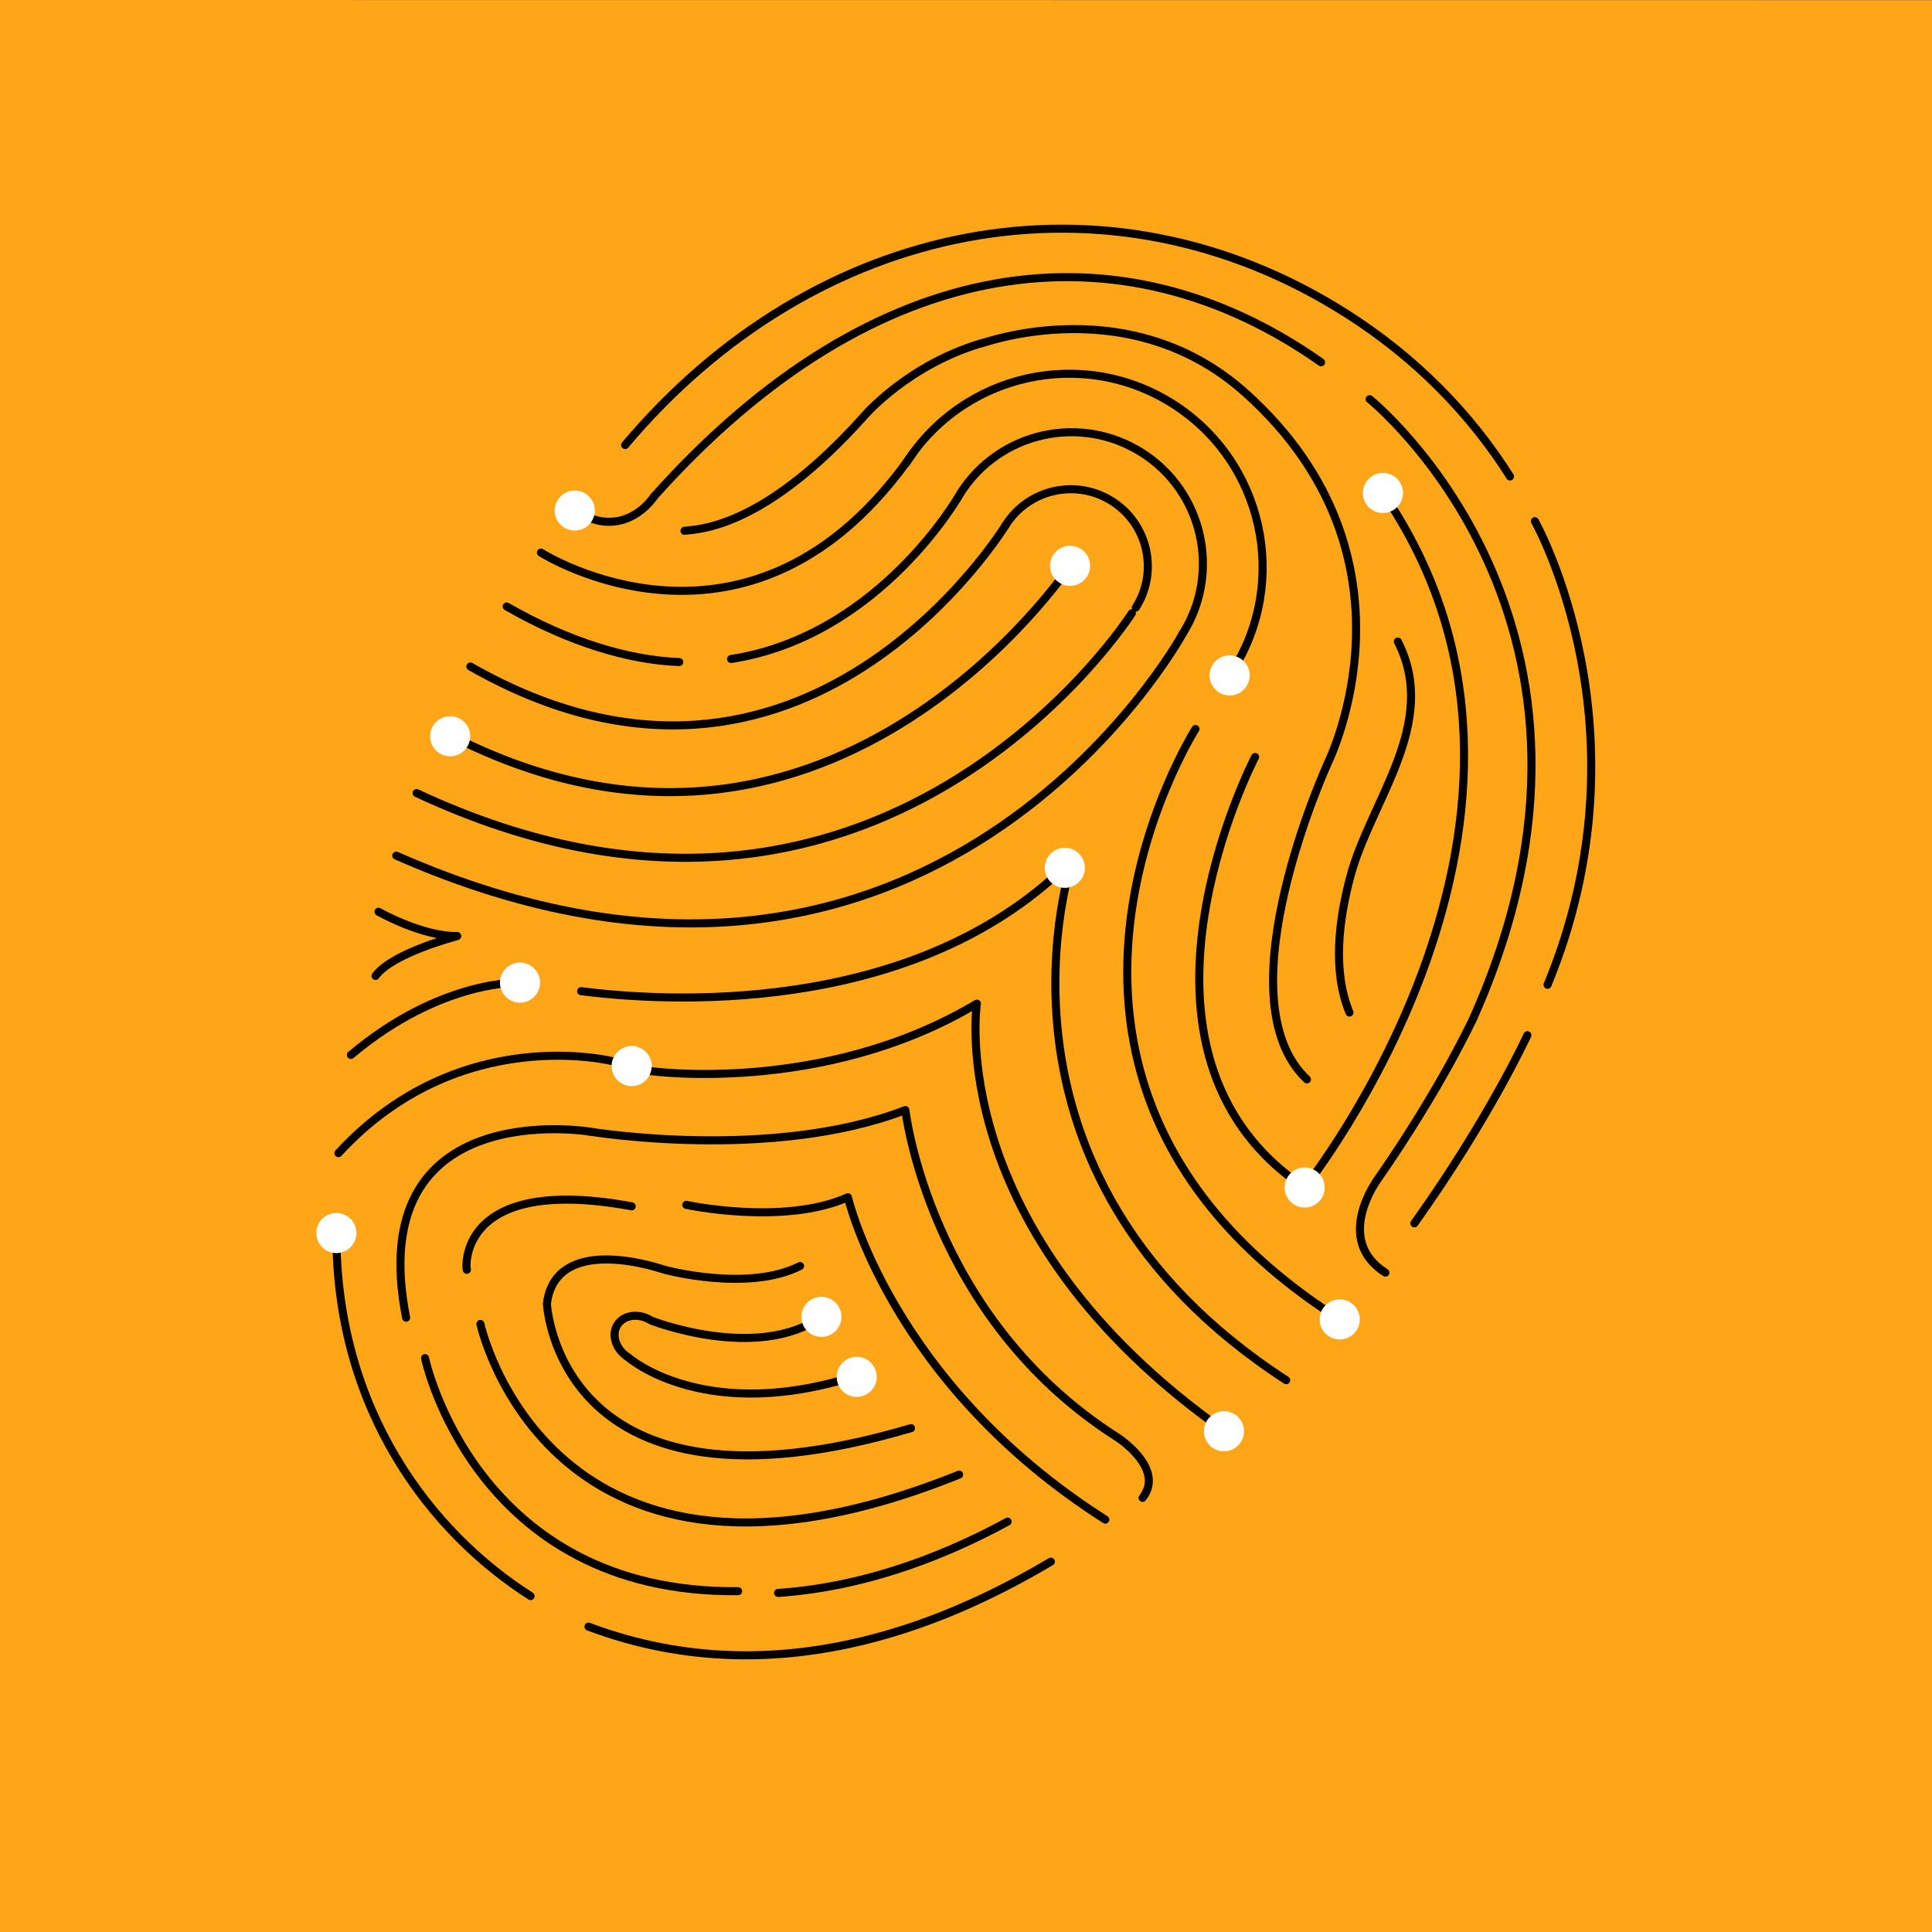 <?xml version="1.0" encoding="utf-8"?>
<!-- Generator: Adobe Illustrator 16.0.4, SVG Export Plug-In . SVG Version: 6.00 Build 0)  -->
<!DOCTYPE svg PUBLIC "-//W3C//DTD SVG 1.1//EN" "http://www.w3.org/Graphics/SVG/1.1/DTD/svg11.dtd">
<svg version="1.1" id="Layer_1" xmlns="http://www.w3.org/2000/svg" xmlns:xlink="http://www.w3.org/1999/xlink" x="0px" y="0px"
	 width="300px" height="300px" viewBox="0 0 300 300" enable-background="new 0 0 300 300" xml:space="preserve">
<rect x="0" y="0" width="300" height="300" fill="#333333" stroke="none"/>
<polygon fill="#FFA518" points="300,300.022 0,300 0,0 300,0.022 "/>
<path fill="none" stroke="#000000" stroke-width="1.25" stroke-linecap="round" stroke-miterlimit="10" d="M82.386,247.836
	c-15.305-9.74-30.225-28.732-30.156-56.367"/>
<path fill="none" stroke="#000000" stroke-width="1.25" stroke-linecap="round" stroke-miterlimit="10" d="M95.785,70.66"/>
<path fill="none" stroke="#000000" stroke-width="1.25" stroke-linecap="round" stroke-miterlimit="10" d="M234.475,73.984
	c-6.213-9.828-14.688-18.473-25.37-25.27c-37.27-23.719-82.583-14.629-112.038,20.391"/>
<path fill="none" stroke="#000000" stroke-width="1.25" stroke-linecap="round" stroke-miterlimit="10" d="M219.619,189.957
	c11.674-16.352,17.551-29.213,17.551-29.213"/>
<path fill="none" stroke="#000000" stroke-width="1.25" stroke-linecap="round" stroke-miterlimit="10" d="M91.376,252.582
	c30.695,11.541,58.238-2.084,71.805-10.09"/>
<path fill="none" stroke="#000000" stroke-width="1.25" stroke-linecap="round" stroke-miterlimit="10" d="M205.135,56.254
	C174.257,34.5,136.175,38.355,101.566,77.086l0,0"/>
<path fill="none" stroke="#000000" stroke-width="1.25" stroke-linecap="round" stroke-miterlimit="10" d="M228.764,158.133
	c0,0-4.973,10.785-14.774,24.893c0,0-7.041,9.387,1.137,14.59"/>
<path fill="none" stroke="#000000" stroke-width="1.25" stroke-linecap="round" stroke-miterlimit="10" d="M120.82,247.35
	c0,0,0.652-0.025,0.99-0.072c11.271-0.92,23.084-4.703,34.65-11"/>
<path fill="none" stroke="#000000" stroke-width="1.25" stroke-linecap="round" stroke-miterlimit="10" d="M149.15,76.57
	c6.053-9.51,18.668-12.312,28.18-6.262c9.512,6.055,12.316,18.672,6.264,28.18"/>
<path fill="none" stroke="#000000" stroke-width="1.25" stroke-linecap="round" stroke-miterlimit="10" d="M105.474,102.803
	c-7.744-0.279-17.131-3.066-26.803-8.635"/>
<path fill="none" stroke="#000000" stroke-width="1.25" stroke-linecap="round" stroke-miterlimit="10" d="M149.15,76.57
	c0,0-12.336,22.141-35.633,25.762"/>
<path fill="none" stroke="#000000" stroke-width="1.25" stroke-linecap="round" stroke-miterlimit="10" d="M183.593,98.488
	c0,0-38.793,71.074-122.061,34.375"/>
<path fill="none" stroke="#000000" stroke-width="1.25" stroke-linecap="round" stroke-miterlimit="10" d="M156.181,81.508
	c3.547-5.572,10.938-7.219,16.512-3.67c5.574,3.547,7.217,10.941,3.672,16.514"/>
<path fill="none" stroke="#000000" stroke-width="1.25" stroke-linecap="round" stroke-miterlimit="10" d="M156.181,81.508
	c0,0-31.371,51.543-83.143,21.986"/>
<path fill="none" stroke="#000000" stroke-width="1.25" stroke-linecap="round" stroke-miterlimit="10" d="M175.755,95.215
	c0,0-39.127,61.576-111.07,27.93"/>
<path fill="none" stroke="#000000" stroke-width="1.25" stroke-linecap="round" stroke-miterlimit="10" d="M83.992,85.809
	c0,0,32.758,20.848,57.873-15.586"/>
<path fill="none" stroke="#000000" stroke-width="1.25" stroke-linecap="round" stroke-miterlimit="10" d="M101.566,77.086
	c0,0-4.543,7.139-12.316,2.193"/>
<path fill="none" stroke="#000000" stroke-width="1.25" stroke-linecap="round" stroke-miterlimit="10" d="M140.673,71.947
	c8.908-13.996,27.475-18.123,41.471-9.215c13.999,8.908,18.124,27.475,9.217,41.471"/>
<path fill="none" stroke="#000000" stroke-width="1.25" stroke-linecap="round" stroke-miterlimit="10" d="M185.636,113.199
	c0,0-35.129,55.201,22.53,91.766"/>
<path fill="none" stroke="#000000" stroke-width="1.25" stroke-linecap="round" stroke-miterlimit="10" d="M166.156,87.855
	c0,0-38.195,57.369-97.756,25.518"/>
<path fill="none" stroke="#000000" stroke-width="1.25" stroke-linecap="round" stroke-linejoin="round" stroke-miterlimit="10" d="
	M90.24,153.908c16.584,2.125,53.41,2.904,76.316-20.49c0,0-16.68,48.566,33.159,80.896"/>
<path fill="none" stroke="#000000" stroke-width="1.25" stroke-linecap="round" stroke-linejoin="round" stroke-miterlimit="10" d="
	M100.855,166.301c0,0,26.914,3.818,50.832-10.455c0,0-5.438,35.344,38.416,66.328"/>
<path fill="none" stroke="#000000" stroke-width="1.25" stroke-linecap="round" stroke-linejoin="round" stroke-miterlimit="10" d="
	M80.744,152.58c0,0-12.295-0.535-26.256,11.232"/>
<path fill="none" stroke="#000000" stroke-width="1.25" stroke-linecap="round" stroke-linejoin="round" stroke-miterlimit="10" d="
	M95.314,164.828c0,0-23.939-6.242-42.762,14.232"/>
<path fill="none" stroke="#000000" stroke-width="1.25" stroke-linecap="round" stroke-miterlimit="10" d="M194.891,117.545"/>
<path fill="none" stroke="#000000" stroke-width="1.25" stroke-linecap="round" stroke-miterlimit="10" d="M91.601,175.719
	c0,0-35.398-5.885-28.539,28.893"/>
<path fill="none" stroke="#000000" stroke-width="1.25" stroke-linecap="round" stroke-linejoin="round" stroke-miterlimit="10" d="
	M91.601,175.719c0,0,28.162,4.668,48.982-3.348c0,0,3.699,32.225,32.873,50.791c0,0,7.566,4.814,3.959,9.424"/>
<path fill="none" stroke="#000000" stroke-width="1.25" stroke-linecap="round" stroke-linejoin="round" stroke-miterlimit="10" d="
	M72.488,197.037c0.166,2.08-3.355-15.066,25.604-9.719"/>
<path fill="none" stroke="#000000" stroke-width="1.25" stroke-linecap="round" stroke-linejoin="round" stroke-miterlimit="10" d="
	M66,210.896c0,0,7.699,36.611,48.617,36.182"/>
<path fill="none" stroke="#000000" stroke-width="1.25" stroke-linecap="round" stroke-linejoin="round" stroke-miterlimit="10" d="
	M74.597,205.582c0,0,10.635,49.059,74.34,23.393"/>
<path fill="none" stroke="#000000" stroke-width="1.25" stroke-linecap="round" stroke-linejoin="round" stroke-miterlimit="10" d="
	M106.56,187.088c0,0,15.145,3.27,25.104-1.182c0,0,6.6,28.828,39.965,50.061"/>
<path fill="none" stroke="#000000" stroke-width="1.25" stroke-linecap="round" stroke-miterlimit="10" d="M194.891,117.545
	c0,0-23.913,45.811,7.697,66.852"/>
<path fill="none" stroke="#000000" stroke-width="1.25" stroke-linecap="round" stroke-miterlimit="10" d="M141.464,221.762
	c-54.844,16.191-56.541-19.326-56.541-19.326c0.928-7.881,9.766-7.988,18.377-5.24c0,0,12.875,3.482,20.932-0.613"/>
<path fill="none" stroke="#000000" stroke-width="1.25" stroke-linecap="round" stroke-linejoin="round" stroke-miterlimit="10" d="
	M58.769,141.572c0,0,6.783,3.854,12.232,3.779c-0.246,0.096-10.057,2.609-12.691,6.188"/>
<path fill="none" stroke="#000000" stroke-width="1.25" stroke-linecap="round" stroke-miterlimit="10" d="M202.588,184.396
	c0,0,46.383-58.018,12.148-107.852"/>
<path fill="none" stroke="#000000" stroke-width="1.25" stroke-linecap="round" stroke-miterlimit="10" d="M182.933,53.998"/>
<path fill="none" stroke="#000000" stroke-width="1.25" stroke-linecap="round" stroke-linejoin="round" stroke-miterlimit="10" d="
	M202.939,167.605c-13.52-12.678,3.326-49.295,3.326-49.295c0.158-0.385,15.539-31.742-12.809-57.242
	c-18.977-17.072-43.162-6.812-40.828-7.842c-11.543,3.342-18.334,11.252-18.334,11.252c-15.445,17.305-25.404,17.676-28.012,17.945"
	/>
<path fill="none" stroke="#000000" stroke-width="1.25" stroke-linecap="round" stroke-miterlimit="10" d="M189.277,57.107"/>
<path fill="none" stroke="#000000" stroke-width="1.25" stroke-linecap="round" stroke-miterlimit="10" d="M139.482,59.248"/>
<path fill="none" stroke="#000000" stroke-width="1.25" stroke-linecap="round" stroke-miterlimit="10" d="M124.443,64.635"/>
<path fill="none" stroke="#000000" stroke-width="1.25" stroke-linecap="round" stroke-miterlimit="10" d="M114.511,72.398"/>
<path fill="none" stroke="#000000" stroke-width="1.25" stroke-linecap="round" stroke-miterlimit="10" d="M212.68,61.984
	c0,0,43.448,34.891,16.084,96.148"/>
<path fill="none" stroke="#000000" stroke-width="1.25" stroke-linecap="round" stroke-miterlimit="10" d="M238.334,80.928
	c0,0,18.305,32.451,1.967,71.988"/>
<path fill="none" stroke="#000000" stroke-width="1.25" stroke-linecap="round" stroke-linejoin="round" stroke-miterlimit="10" d="
	M209.545,157.225c-2.68-6.514-1.627-14.455,0.111-21.035c3.133-11.857,13.914-23.826,7.398-36.568"/>
<path fill="none" stroke="#000000" stroke-width="1.25" stroke-linecap="round" stroke-linejoin="round" stroke-miterlimit="10" d="
	M124.443,64.635"/>
<path fill="none" stroke="#000000" stroke-width="1.25" stroke-linecap="round" stroke-miterlimit="10" d="M133.955,213.299
	c-24.277,8.217-36.436-2.549-36.436-2.549c-1.908-1.213-2.641-3.471-1.643-5.041c1-1.57,3.354-1.859,5.262-0.645
	c0,0,16.393,6.438,26.408-0.586"/>
<path fill="none" stroke="#5E5F5E" stroke-linecap="round" stroke-miterlimit="10" d="M113.271,256.768"/>
<path fill="none" stroke="#000000" stroke-width="1.25" stroke-linecap="round" stroke-linejoin="round" stroke-miterlimit="10" d="
	M213.938,145.959"/>
<path fill="none" stroke="#000000" stroke-width="1.25" stroke-linecap="round" stroke-linejoin="round" stroke-miterlimit="10" d="
	M218.689,128.086"/>
<circle fill="#FFFFFF" cx="190.933" cy="104.875" r="3.111"/>
<circle fill="#FFFFFF" cx="98.083" cy="165.536" r="3.112"/>
<circle fill="#FFFFFF" cx="165.339" cy="134.753" r="3.113"/>
<circle fill="#FFFFFF" cx="80.746" cy="152.579" r="3.112"/>
<circle fill="#FFFFFF" cx="208.03" cy="204.878" r="3.112"/>
<circle fill="#FFFFFF" cx="190.057" cy="222.243" r="3.112"/>
<circle fill="#FFFFFF" cx="69.901" cy="114.328" r="3.113"/>
<path fill="#FFFFFF" d="M91.875,80.949c-0.924,1.449-2.85,1.877-4.297,0.955c-1.451-0.922-1.879-2.848-0.955-4.297
	c0.922-1.449,2.846-1.879,4.297-0.953C92.367,77.576,92.796,79.498,91.875,80.949z"/>
<circle fill="#FFFFFF" cx="52.229" cy="191.467" r="3.113"/>
<circle fill="#FFFFFF" cx="166.157" cy="87.855" r="3.113"/>
<path fill="#FFFFFF" d="M205.211,186.068c-0.922,1.449-2.844,1.875-4.293,0.953c-1.451-0.924-1.879-2.846-0.955-4.295
	c0.922-1.451,2.846-1.879,4.297-0.957C205.709,182.693,206.135,184.617,205.211,186.068z"/>
<circle fill="#FFFFFF" cx="214.738" cy="76.544" r="3.112"/>
<path fill="#FFFFFF" d="M130.173,206.15c-0.924,1.449-2.848,1.879-4.297,0.955c-1.453-0.924-1.879-2.848-0.955-4.299
	c0.922-1.449,2.844-1.877,4.297-0.951C130.667,202.777,131.095,204.699,130.173,206.15z"/>
<circle fill="#FFFFFF" cx="133.032" cy="213.797" r="3.11"/>
</svg>
